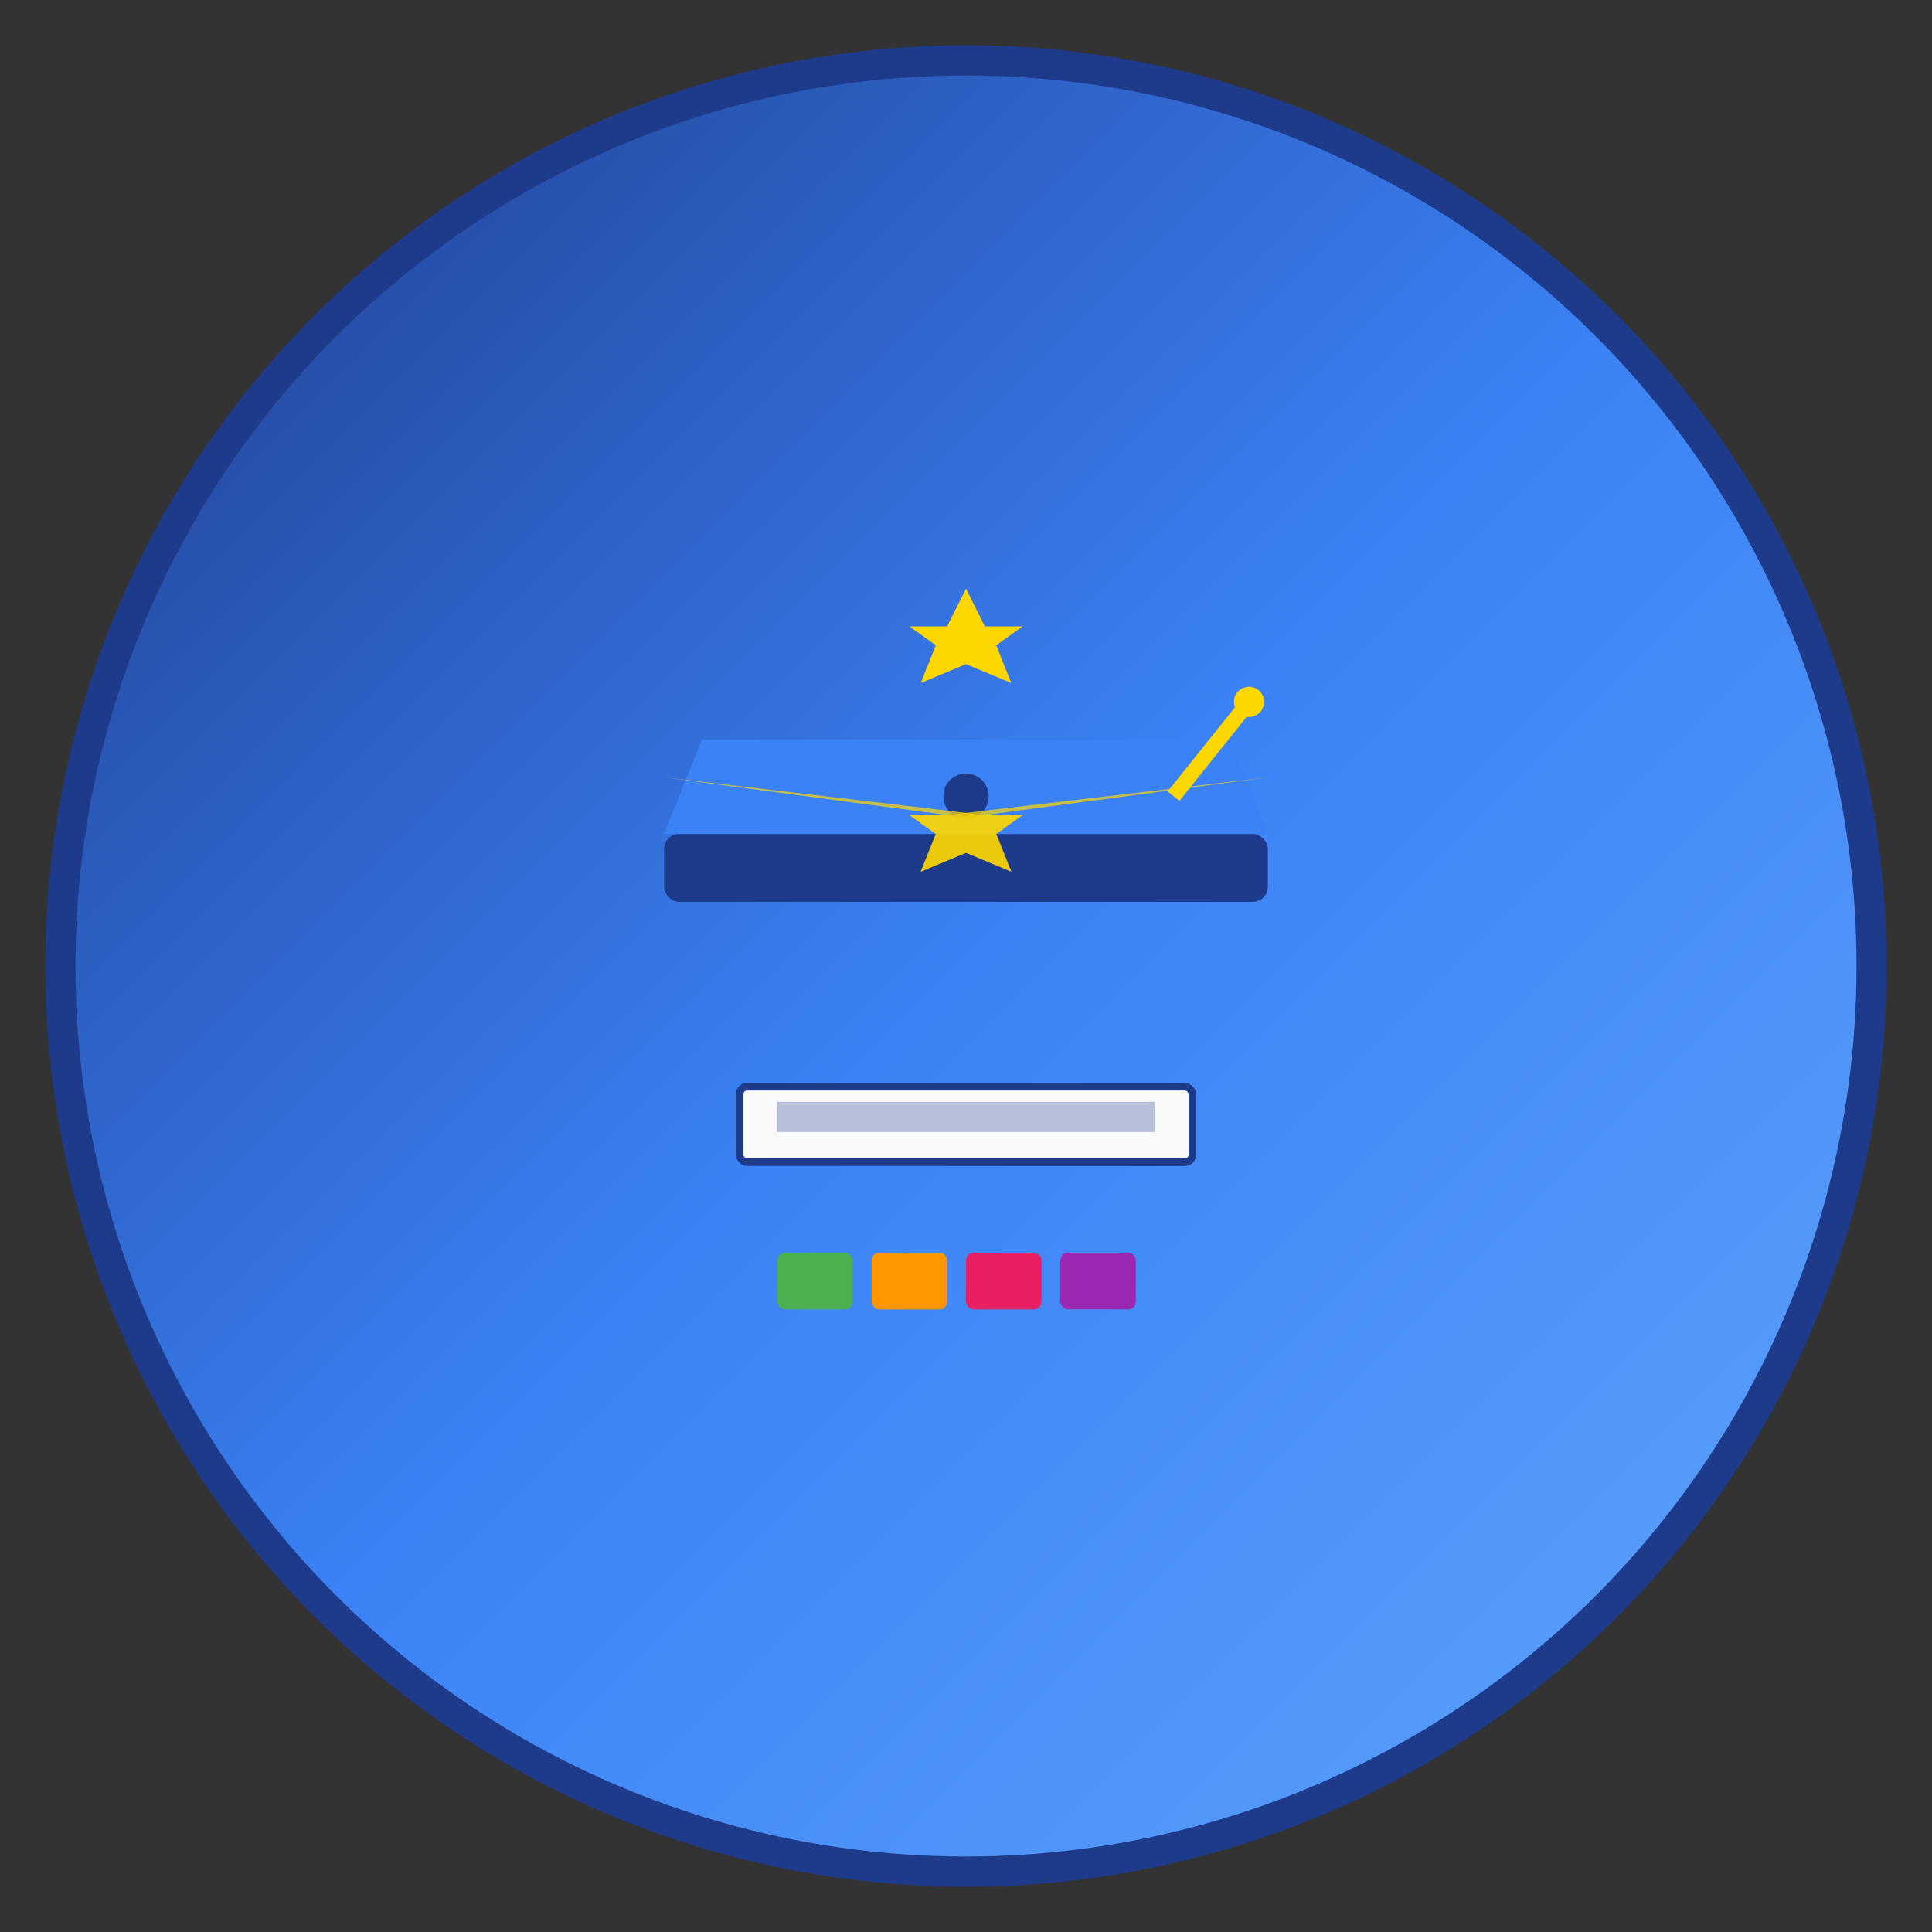 <svg xmlns="http://www.w3.org/2000/svg" viewBox="0 0 512 512">
  <rect x="0" y="0" width="512" height="512" fill="#333333" stroke="none"/>
  <!-- Background Circle -->
  <circle cx="256" cy="256" r="240" fill="url(#gradient)" stroke="#1e3a8a" stroke-width="8"/>
  
  <!-- Graduation Cap -->
  <g transform="translate(256, 256)">
    <!-- Cap Base -->
    <rect x="-80" y="-35" width="160" height="18" fill="#1e3a8a" rx="4"/>
    
    <!-- Cap Top -->
    <path d="M-80,-35 L-70,-60 L70,-60 L80,-35 Z" fill="#3b82f6"/>
    
    <!-- Tassel -->
    <line x1="55" y1="-45" x2="75" y2="-70" stroke="#ffd700" stroke-width="4"/>
    <circle cx="75" cy="-70" r="4" fill="#ffd700"/>
    
    <!-- Cap Button -->
    <circle cx="0" cy="-45" r="6" fill="#1e3a8a"/>
  </g>
  
  <!-- Diploma Scroll -->
  <g transform="translate(256, 300)">
    <rect x="-60" y="-12" width="120" height="20" fill="#f8f9fa" stroke="#1e3a8a" stroke-width="2" rx="2"/>
    <rect x="-50" y="-8" width="100" height="8" fill="#1e3a8a" opacity="0.3"/>
  </g>
  
  <!-- Books -->
  <g transform="translate(256, 340)">
    <rect x="-50" y="-8" width="20" height="15" fill="#4caf50" rx="2"/>
    <rect x="-25" y="-8" width="20" height="15" fill="#ff9800" rx="2"/>
    <rect x="0" y="-8" width="20" height="15" fill="#e91e63" rx="2"/>
    <rect x="25" y="-8" width="20" height="15" fill="#9c27b0" rx="2"/>
  </g>
  
  <!-- Stars for Achievement -->
  <g transform="translate(256, 256)">
    <polygon points="0,-100 5,-90 15,-90 8,-85 12,-75 0,-80 -12,-75 -8,-85 -15,-90 -5,-90" fill="#ffd700"/>
    <polygon points="-80,-50 5,-40 15,-40 8,-35 12,-25 0,-30 -12,-25 -8,-35 -15,-40 -5,-40" fill="#ffd700" opacity="0.7"/>
    <polygon points="80,-50 5,-40 15,-40 8,-35 12,-25 0,-30 -12,-25 -8,-35 -15,-40 -5,-40" fill="#ffd700" opacity="0.7"/>
  </g>
  
  <!-- Gradient Definition -->
  <defs>
    <linearGradient id="gradient" x1="0%" y1="0%" x2="100%" y2="100%">
      <stop offset="0%" style="stop-color:#1e3a8a;stop-opacity:1" />
      <stop offset="50%" style="stop-color:#3b82f6;stop-opacity:1" />
      <stop offset="100%" style="stop-color:#60a5fa;stop-opacity:1" />
    </linearGradient>
  </defs>
</svg>